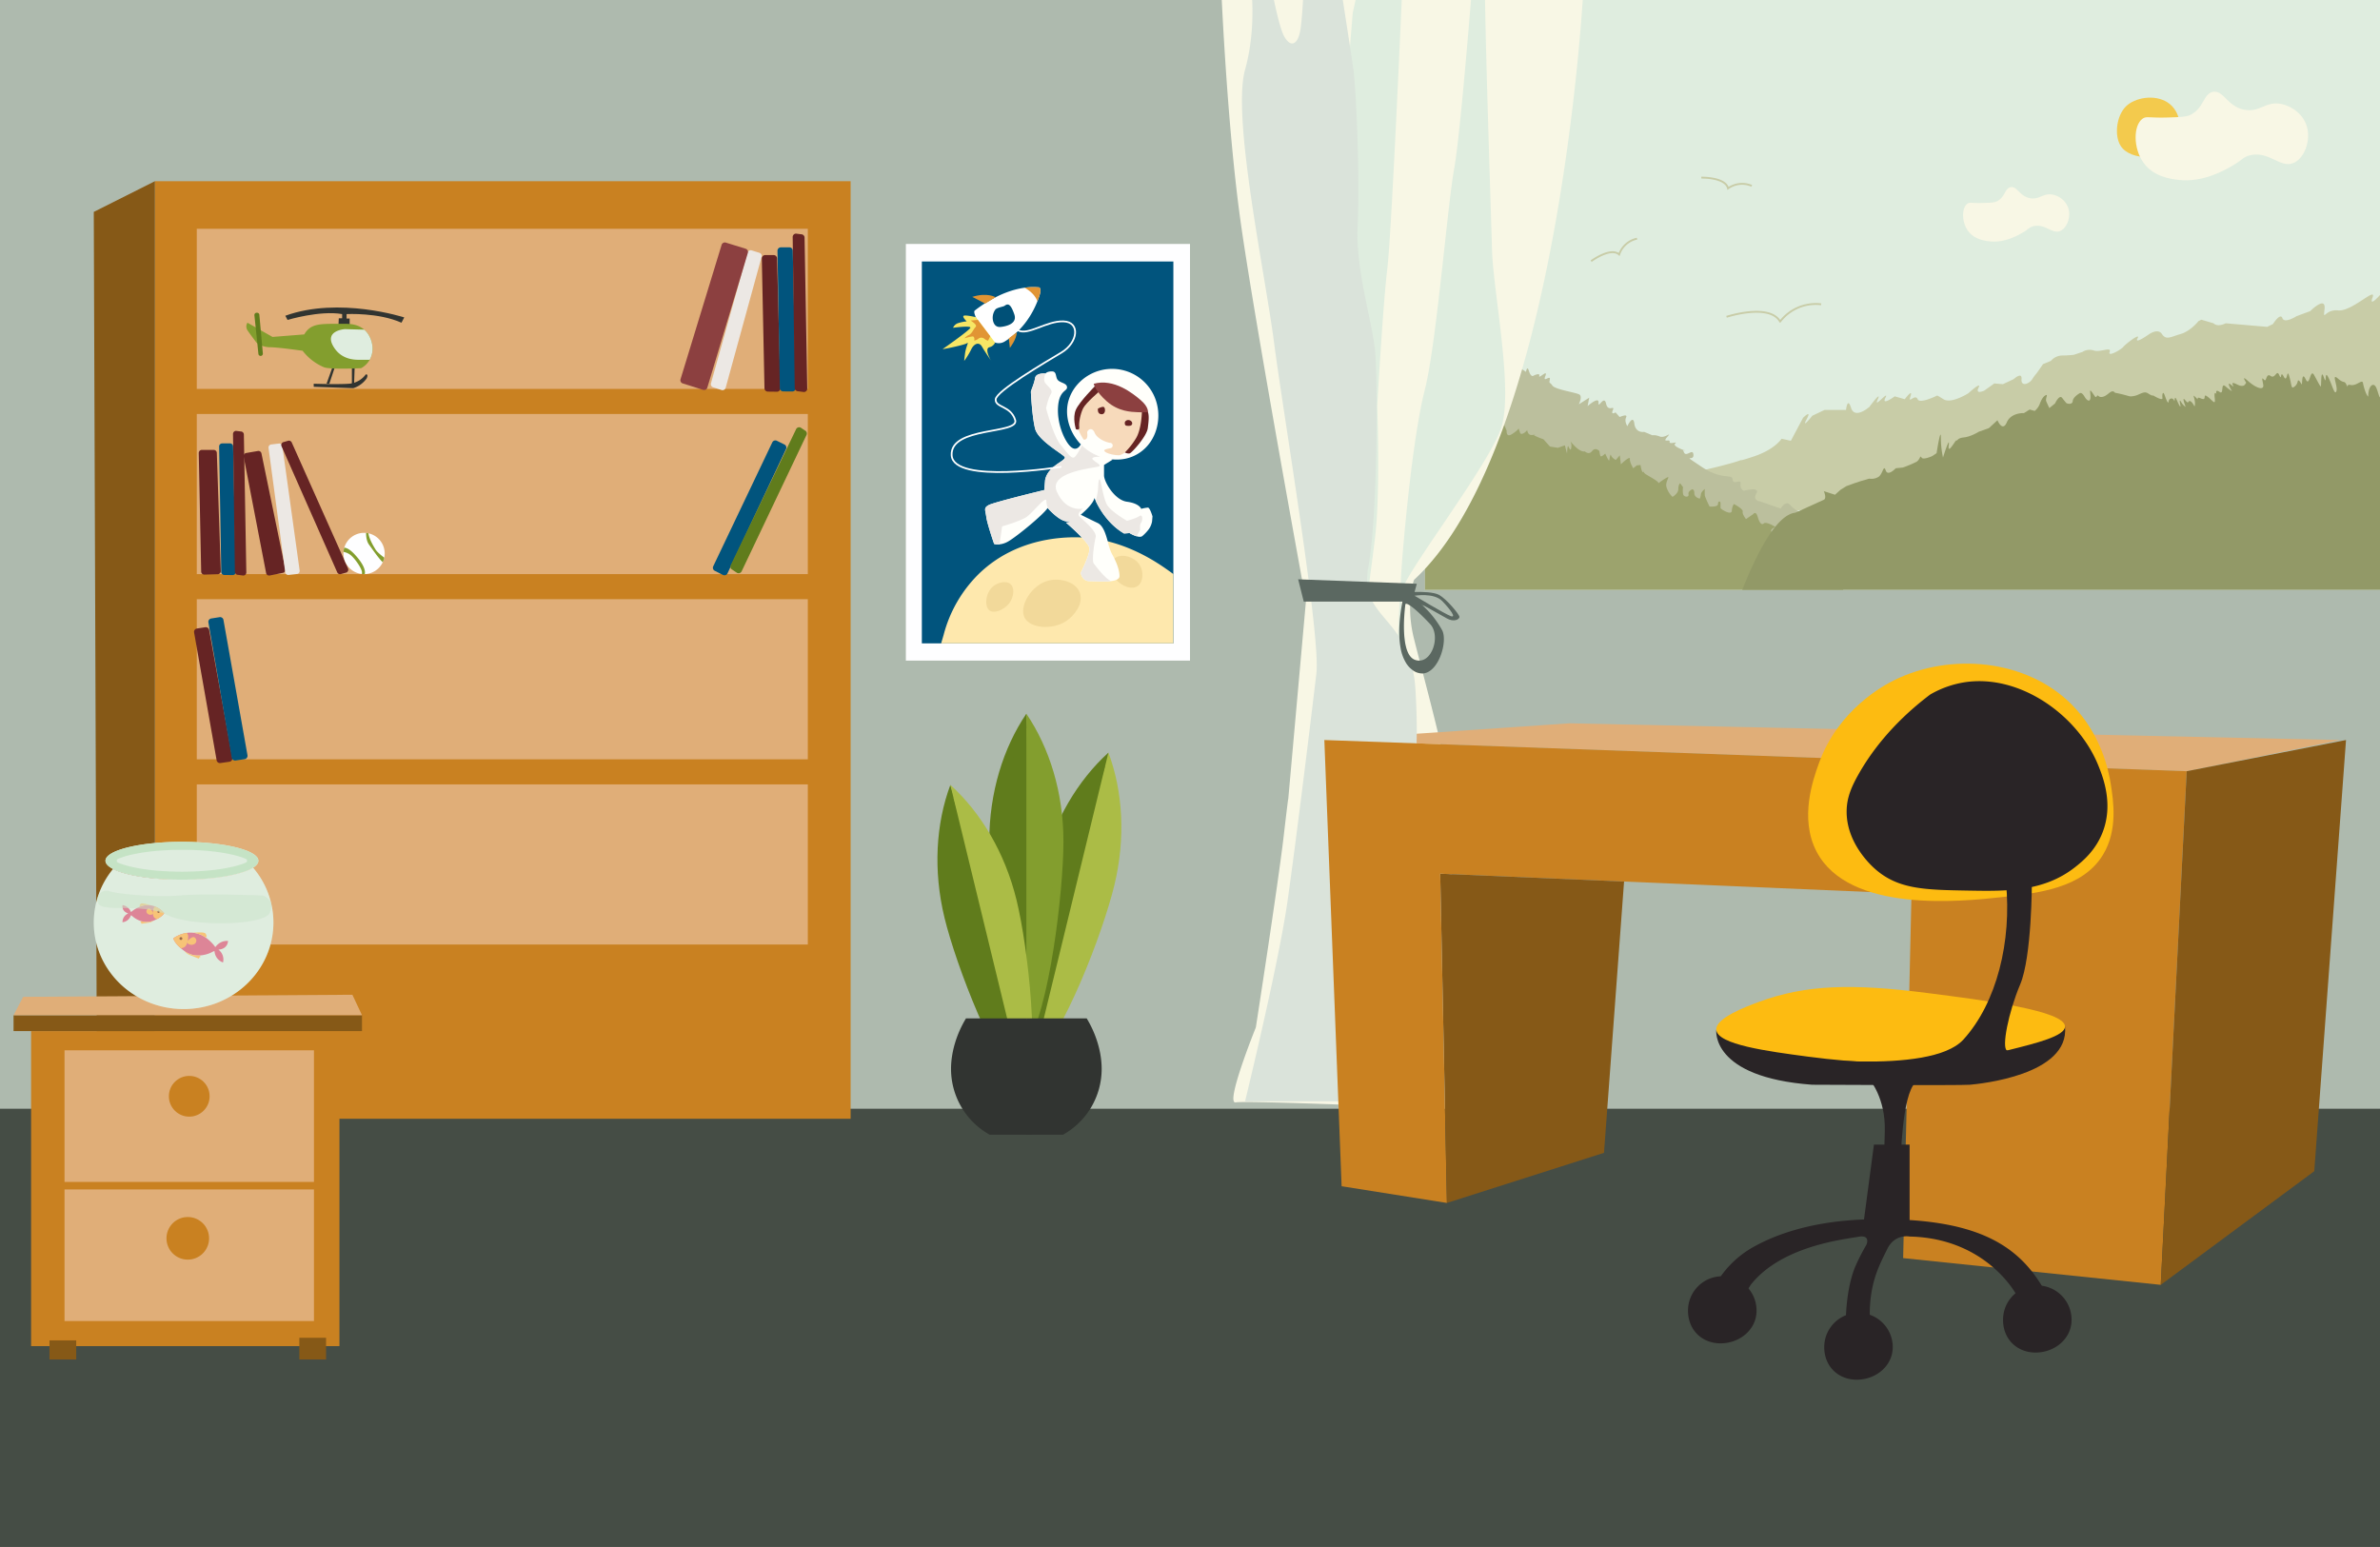 <svg xmlns="http://www.w3.org/2000/svg" xmlns:xlink="http://www.w3.org/1999/xlink" width="1365.72" height="887.671" viewBox="0 0 1365.72 887.671"><rect x="0" y="0" width="1365.72" height="887.671" fill="#808080" stroke="none"/><defs><style>.a,.ag,.r{fill:none;}.b{fill:#aebaae;}.c{fill:#454d45;}.d{fill:#c98121;}.e{fill:#865917;}.f{fill:#e0ae78;}.g{fill:#abbc46;}.h{fill:#607c1c;}.i{fill:#839e2e;}.j{fill:#313431;}.k{fill:#dfeddf;}.ao,.l{fill:#c5e3c5;}.m{clip-path:url(#a);}.n{fill:#c8cca7;}.o{fill:#bbbf9d;}.p{fill:#9ca36d;}.q{fill:#929967;}.r{stroke:#c8cca7;stroke-width:1.068px;}.ag,.r{stroke-miterlimit:10;}.s{fill:#f8f7e5;}.t{fill:#dae3da;}.u{fill:#5b6861;}.aq,.v{fill:#fdbb11;}.w{fill:#292426;}.x{fill:#fefeff;}.y{fill:#01547d;}.z{fill:#fee8ad;}.aa{fill:#f2d99a;}.ab{fill:#fffffb;}.ac{fill:#ece8e4;}.ad{fill:#f7dabb;}.ae{fill:#662424;}.af{fill:#8c4040;}.ag{stroke:#fff;}.ah{fill:#fff;}.ai{fill:#005077;}.aj{fill:#f7e665;}.ak{fill:#e19534;}.al{fill:#dc6c85;}.am{fill:#fcb95d;}.an{fill:#894926;}.ao{opacity:0.5;}.ap{opacity:0.2;}.aq{opacity:0.7;}</style><clipPath id="a"><rect class="a" width="548.073" height="338.498"/></clipPath></defs><rect class="b" width="1365.72" height="636.274"/><rect class="c" width="1365.719" height="251.403" transform="translate(0 636.268)"/><rect class="d" width="399.245" height="538.001" transform="translate(88.872 103.987)"/><path class="e" d="M46.977,108.395,82.038,90.781v538l-33.264-18.9Z" transform="translate(6.834 13.206)"/><rect class="f" width="350.63" height="91.879" transform="translate(112.921 131.288)"/><rect class="f" width="350.63" height="91.879" transform="translate(112.921 237.564)"/><rect class="f" width="350.63" height="91.879" transform="translate(112.921 343.84)"/><rect class="f" width="350.63" height="91.879" transform="translate(112.921 450.116)"/><g transform="translate(537.927 409.55)"><g transform="translate(51.03 22.314)"><path class="g" d="M560.781,377.019,531.9,470.875,517.45,555.229c17.492-15.878,40.038-74.57,46.681-101.9S569.03,399.156,560.781,377.019Z" transform="translate(-513.683 -377.019)"/><path class="h" d="M561.259,377.019l-43.331,178.21c-8.25-22.137-1.329-84.627,5.315-111.955S543.767,392.9,561.259,377.019Z" transform="translate(-514.162 -377.019)"/><path class="g" d="M559,383.4l-26.521,90.293L517.45,554.3c14.124-15.872,34.135-72.547,40.506-98.753S564.263,403.985,559,383.4Z" transform="translate(-513.683 -376.091)"/><path class="h" d="M559.216,383.4,517.663,554.3c-5.26-20.584,2.985-80.121,9.357-106.327S545.092,399.273,559.216,383.4Z" transform="translate(-513.896 -376.091)"/></g><g transform="translate(29.744)"><path class="h" d="M516.865,357.539l5.893,98.024-5.893,85.379c-13.246-19.561-21.286-81.918-21.286-110.041S503.619,377.1,516.865,357.539Z" transform="translate(-495.579 -357.539)"/><path class="i" d="M514.162,357.539v189.9c13.246-19.562,21.285-88.42,21.285-116.542S527.408,377.1,514.162,357.539Z" transform="translate(-492.876 -357.539)"/><path class="h" d="M516.2,364.107l4.438,94L516.2,539.986c-9.975-18.759-16.029-78.557-16.029-105.528S506.223,382.866,516.2,364.107Z" transform="translate(-494.911 -356.584)"/><path class="i" d="M514.162,364.107V539.986c9.974-18.759,16.027-78.557,16.027-105.528S524.136,382.866,514.162,364.107Z" transform="translate(-492.876 -356.584)"/></g><g transform="translate(0 40.837)"><path class="h" d="M477.036,393.19l28.885,93.856L520.367,571.4c-17.494-15.879-40.038-74.57-46.682-101.9S468.786,415.327,477.036,393.19Z" transform="translate(-469.612 -393.19)"/><path class="g" d="M476.093,393.19,519.424,571.4c8.25-22.137,1.329-84.627-5.316-111.955S493.586,409.069,476.093,393.19Z" transform="translate(-468.67 -393.19)"/><path class="h" d="M478.132,399.572l26.522,90.293,15.032,80.607c-14.125-15.872-34.135-72.547-40.507-98.753S472.874,420.156,478.132,399.572Z" transform="translate(-468.933 -392.262)"/><path class="g" d="M477.644,399.572l41.554,170.9c5.26-20.584-2.986-80.121-9.357-106.327S491.769,415.444,477.644,399.572Z" transform="translate(-468.444 -392.262)"/></g><g transform="translate(7.81 174.827)"><path class="j" d="M498.607,576.916h24.011l15.072-27.74-18.04-39.012H485.017c-5.393,8.914-8.586,19.3-8.586,29A43.2,43.2,0,0,0,498.607,576.916Z" transform="translate(-476.431 -510.164)"/><path class="j" d="M535.2,576.916a43.2,43.2,0,0,0,22.176-37.755c0-9.7-3.194-20.084-8.586-29H514.162v66.752Z" transform="translate(-470.942 -510.164)"/></g></g><rect class="d" width="176.935" height="180.771" transform="translate(17.848 591.675)"/><rect class="e" width="15.344" height="10.956" transform="translate(28.397 769.162)"/><rect class="e" width="15.344" height="12.467" transform="translate(171.767 767.651)"/><rect class="e" width="199.951" height="9.11" transform="translate(7.779 582.564)"/><path class="f" d="M12.3,499.524,6.791,510.073H206.742l-5.514-11.748Z" transform="translate(0.988 72.491)"/><rect class="f" width="143.13" height="75.521" transform="translate(37.028 602.703)"/><rect class="f" width="143.13" height="75.521" transform="translate(37.028 682.54)"/><circle class="d" cx="11.688" cy="11.688" r="11.688" transform="translate(96.905 617.388)"/><circle class="d" cx="12.227" cy="12.227" r="12.227" transform="translate(95.527 698.363)"/><path class="k" d="M96.711,421.72c-24.227,0-43.871,4.857-43.871,10.859,0,1.7,1.558,3.287,4.353,4.719a28.013,28.013,0,0,0,3.471,1.466c.241.08.493.172.745.252a61.848,61.848,0,0,0,7.4,1.936c.435.092.882.183,1.34.263s.9.172,1.375.252c3.219.561,6.77,1.019,10.55,1.352.515.046,1.054.092,1.592.126.676.057,1.352.1,2.039.149,1.249.08,2.531.149,3.826.195l1.936.069c1.718.057,3.471.08,5.246.08,1.512,0,3.013-.023,4.49-.057l2.188-.069c.607-.023,1.2-.046,1.8-.08.836-.034,1.672-.08,2.486-.137l1.97-.137c.653-.046,1.294-.1,1.936-.16,2.245-.195,4.4-.447,6.449-.722.481-.069.962-.137,1.432-.206.607-.092,1.2-.183,1.775-.286.424-.069.836-.137,1.249-.218l.928-.172q.619-.12,1.2-.241c.55-.1,1.077-.218,1.592-.344.263-.057.515-.115.767-.172.458-.1.9-.218,1.34-.332l.653-.172c.733-.195,1.432-.389,2.1-.607.332-.1.664-.206.985-.321.779-.252,1.5-.527,2.176-.8.183-.069.367-.149.538-.229.252-.1.493-.206.722-.321.252-.115.5-.241.733-.355.481-.241.916-.493,1.317-.745,1.97-1.226,3.047-2.566,3.047-3.975C140.583,426.577,120.938,421.72,96.711,421.72Z" transform="translate(7.687 61.347)"/><path class="l" d="M96.711,421.72c-24.227,0-43.871,4.857-43.871,10.859,0,1.7,1.558,3.287,4.353,4.719a28.013,28.013,0,0,0,3.471,1.466c.241.08.493.172.745.252a61.848,61.848,0,0,0,7.4,1.936c.435.092.882.183,1.34.263s.9.172,1.375.252c3.219.561,6.77,1.019,10.55,1.352.515.046,1.054.092,1.592.126.676.057,1.352.1,2.039.149,1.249.08,2.531.149,3.826.195l1.936.069c1.718.057,3.471.08,5.246.08,1.512,0,3.013-.023,4.49-.057l2.188-.069c.607-.023,1.2-.046,1.8-.08.836-.034,1.672-.08,2.486-.137l1.97-.137c.653-.046,1.294-.1,1.936-.16,2.245-.195,4.4-.447,6.449-.722.481-.069.962-.137,1.432-.206.607-.092,1.2-.183,1.775-.286.424-.069.836-.137,1.249-.218l.928-.172q.619-.12,1.2-.241c.55-.1,1.077-.218,1.592-.344.263-.057.515-.115.767-.172.458-.1.9-.218,1.34-.332l.653-.172c.733-.195,1.432-.389,2.1-.607.332-.1.664-.206.985-.321.779-.252,1.5-.527,2.176-.8.183-.069.367-.149.538-.229.252-.1.493-.206.722-.321.252-.115.5-.241.733-.355.481-.241.916-.493,1.317-.745,1.97-1.226,3.047-2.566,3.047-3.975C140.583,426.577,120.938,421.72,96.711,421.72Zm36.712,11.9c-5.315,2.383-17.789,5.235-36.712,5.235s-31.4-2.852-36.724-5.235a1.146,1.146,0,0,1,0-2.085c5.326-2.383,17.8-5.235,36.724-5.235s31.4,2.852,36.712,5.235A1.14,1.14,0,0,1,133.424,433.621Z" transform="translate(7.687 61.347)"/><g transform="translate(53.811 497.899)"><path class="k" d="M138.391,434.668c-6.411,4.03-22.268,6.882-40.827,6.882-17.394,0-32.421-2.5-39.519-6.135a48.308,48.308,0,0,0-11.069,30.731c0,27.428,23.078,49.664,51.546,49.664s51.546-22.236,51.546-49.664A48.363,48.363,0,0,0,138.391,434.668Z" transform="translate(-46.977 -434.668)"/></g><rect class="k" width="548.073" height="338.498" transform="translate(817.647)"/><g transform="translate(817.647)"><g class="m"><g transform="translate(-133.337 140.389)"><path class="n" d="M854.237,251.951c1.232,0,19.321-4.521,21.787-5.755s-4.934,2.055,7.4-2.055,16.032-10.2,16.032-10.2L904.8,235.1l6.989-13.155s5.344-5.344,2.055.822c-2.376,4.455.4,1.4,2.121-.64.661-.782,1.167-1.416,1.167-1.416l6.988-3.289H936.45s.822-7.81,2.877-1.233,9.866,0,9.866,0,3.7-2.466,1.234-.411,1.232-2.466,1.232-2.466,5.344-6.988,2.877-1.645,6.989-6.166,4.522-1.233,5.344-.822,5.344-.822l5.755,1.644s4.934-6.576,3.289-1.644,2.617-1.84,4.111,1.644c1.233,2.877,11.1-2.055,11.1-2.055s-.823-.822,3.7,2.055,14.387-3.479,14.387-3.479,7.811-7.208,5.755-3.1,3.289,1.644,3.289,1.644l5.755-4.111,4.934.411,6.166-2.877s4.932-4.521,4.521,0,4.409,2.789,6.166,0,1.655-2.055,3.911-5.344l2.255-3.289,4.522-1.851a8.733,8.733,0,0,1,6.166-3.081,63.453,63.453,0,0,0,6.989-.411l4.932-1.645a7.749,7.749,0,0,1,6.576-.821c3.7,1.233,10.278-2.467,9.045.821s6.989-1.644,7.81-2.877,10.277-8.632,8.222-4.932,6.166-2.056,6.166-2.056,5.344-4.11,7.81-.41,4.934,1.644,10.688,0,10.276-7.4,10.276-7.4l1.645-.822,6.989,2.056c2.466,2.466,6.987,0,6.987,0l23.843,2.055,3.287-1.645s4.242-6.736,5.41-3.368,8.156-1.153,8.156-1.153l7.811-2.877s9.043-9.043,8.221-1.234,0,0,7.81.822,22.2-13.976,19.732-7.4,5.344-2.62,5.344-2.62l9.866-1.079s10.687-6.474,7.4,1.079,6.576,0,6.576,0,9.455-4.676,9.043,0,9.044-3.956,9.044-3.956l6.166-4.522s6.989-6.577,8.222-2.877,11.1-2.877,11.1-2.877l6.988.822s35.763-18.087,43.985-13.566,26.308.411,34.529,0,9.948,6.126,19.321,3.273c43.162-13.139,45.629,60.854,45.629,60.854s-554.636,93.416-595.332,91.875S854.237,251.951,854.237,251.951Z" transform="translate(-561.454 -122.561)"/><path class="o" d="M610.558,142.12c1.089,1.5,8.221,2.055,9.043,0s.822-.514.822-.514,2.672,2.877,4.419,4.419,5.241-2.466,5.241-2.466l4.008-.206,1.028,2.056,3.392.719,3.289-1.439,1.336,1.541,4.419-.513s2.672-2.158,2.981.513,4.008,2.467,4.008,2.467l4.419-.1s4.418-1.439,3.186,1.027,2.877-1.336,2.466,1.131,5.035.822,5.035.822l-1.232,1.85,5.96-.514s-3.6-1.336,3.289,1.644a25.7,25.7,0,0,0,12.64,2.159l-1.542,3.391,1.85-1.85,4.316.206s2.569,4.727,5.036,3.082,3.084-1.952,3.084-1.952l2.672,1.747,1.85,3.186,4.007-2.055s3.6-1.234,2.776,2.671,2.055,3.906,2.055,3.906l2.055-1.337-.308,2.056s4.316-2.935,3.392-1.416a4.762,4.762,0,0,0-.822,2.648l1.953.206s4.008-4.419,3.392-1.337,3.6,1.337,3.6,1.337l1.849.924s3.392,1.336,4.419,1.953,8.632,2.055,8.632,2.055,5.55,2.363,5.345,1.747,3.7-1.542,3.7-1.542a3.336,3.336,0,0,0,1.691,5.01c3.756,1.67,7.661-5.215,7.455-.9s4.008,3.289,4.008,3.289l4.316,2.672,2.98,1.336,5.447.205,1.336,1.645,2.056,2.774,2.981-1.439,2.877,1.951s.616-4.006,1.644-.615,2.261,2.981,2.261,2.981,4.316-2.261,3.7-.1,5.241-4.214,3.494.1,3.084-.924,2.569,1.953-.1,1.131,1.439,3.494,13.874,4.008,15.621,5.242-.411,5.549-.411,5.549l5.961-3.8-.926,4.83s6.577-5.858,6.269-1.953,3.186-4.727,4.316.514,5.241.513,3.9,3.7,1.542,1.337,1.542,1.337l2.363,2.671s4.83-2.158,3.7.206.719,5.035.719,5.035,3.289-7.092,4.008-1.439,5.653,4.727,5.653,4.727l4.727,1.952s1.439-.41,4.316.719,7.193-3.287,4.11.309,1.85.821,1.439,2.671,5.139-.513,3.187,1.027,5.755,4.111,5.755,4.111-1.953-1.542-.617,1.131,5.138-2.877,5.345,1.336-7.5-1.439,4.521,6.68,17.676,3.8,17.985,7.4,4.932-.821,4.521,2.364,1.85,4.111,1.85,4.111,9.558-2.672,7.194,1.541,2.466,4.625,2.466,4.625l11.511,4.008s2.979-5.139,5.549-1.953a14.559,14.559,0,0,0,6.68,4.316s-.719-4.932,7.4,3.082,15.519,5.961,14.593,8.735.308,3.289.308,3.289S675.328,259.48,626,225.567s-19.86-70.72-19.86-70.72v-13.8S609.736,140.989,610.558,142.12Z" transform="translate(-597.406 -119.871)"/><path class="p" d="M605.569,184.61c.208-1.027,6.213-3.135,7.465-4.779s2.922-6.166,3.13-3.084,2.087,5.345,1.879,6.577,1.462-.205,2.087-2.466-.417-3.7,1.253-3.7,3.966.206,3.966,2.672a23.017,23.017,0,0,0,.625,4.932,7.309,7.309,0,0,0,3.966-3.7,6.456,6.456,0,0,1,3.131-3.494s1.462,1.234,1.67,4.522-.835,9.455.627,7.4.835-5.983,2.3-9.26,1.67,2.066,1.67,2.066,3.548,5.755,4.174,1.439,1.879-4.727,2.087-5.55,3.549,1.21,4.174,4.613,2.087,1.348,2.922-1.324,2.505-6.782,2.3-3.7.834,3.9.834,5.96a25.652,25.652,0,0,1-.817,5.139s3.739-3.929,4.365-6.076a4.709,4.709,0,0,1,1.67-2.763l1.669.206s0,4.929.21,5.754,1.252,3.906,1.252,3.906a3.13,3.13,0,0,0,2.087-3.082c0-2.467-2.3-5.139-1.044-6.577a3.9,3.9,0,0,1,3.131-1.234s-1.879.206-.627,2.877,4.8,6.372,4.8,6.372,1.186-4.751,1.01-5.459,2.12.115,2.33,2.376a8.051,8.051,0,0,0,1.252,3.7l3.966-1.645L684,190.518a29.337,29.337,0,0,0,1.043-5.549c0-1.85,2.922-.822,2.714,2.877s3.339,5.549,4.174,3.9a25.921,25.921,0,0,0,1.461-5.344s4.175.205,3.549,3.082,1.46-2.261,3.966,1.645,5.636.205,5.636.205l2.922-.616,2.5,5.755s1.879-1.645,3.131.205-.208,3.084,2.3,2.467,3.13.41,3.547-3.495.418-7.6.627-4.727.835,7.309,2.087,8.383,4.8,2.306,4.8,1.072,3.547,1.439,3.756,2.261,3.549.822,3.549.822,4.174,2.26,3.966,2.877,5.009,3.289,5.009,3.289l3.131-.617s.835,0,1.462-2.466c0,0,1.669-7.4,1.252-4.727s.627,9.866,1.879,10.688,3.966.821,5.009-.822-1.044-6.989,1.043-3.494,4.592,7.4,4.592,5.549-1.67-5.137-.21-3.082a7.82,7.82,0,0,0,4.175,2.671l1.879,1.029a4.568,4.568,0,0,1,2.3,1.644c.835,1.234,1.99-2.466,3.185.616s2.032,4.934,2.032,4.934-.417,4.165,2.922,2.082,3.966-3.316,3.966-3.316l.835,2.466c.627,1.85,3.714-.821,3.944-1.439s.022,1.289,1.274,2.289,3.5,0,3.5,0-2.244-.027.47,1.206a33.146,33.146,0,0,0,4.174,1.644l3.757,4.188,4.592.746,3.966-1.439,1.252,4.727s.208-5.4.835-4.034,1.383,3.081,1.67,0-2.3-4.6,1.669-.488,6.053,3.289,6.053,3.289,2.3,2.261,4.175-.206,4.174,0,4.174,0a11.831,11.831,0,0,0,.625,2.879c.418.821,2.714-1.439,2.714-1.439s2.087,4.726,2.3,3.9.625-4.316,1.044-2.877,2.712,2.671,2.712,2.671l2.3-2.671.625,5.139s5.333-5.167,5.172-3.1,1.924,5.357,1.924,5.357l2.088-1.644,2.087-.206s.761,5.111,1.669,3.906-1.461-.206,2.087,1.85,7.1,4.11,6.471,4.726,1.67-1.439,4.592-3.082-.627,1.644,0,4.932a12.664,12.664,0,0,0,3.547,5.961s3.34-1.85,3.34-4.522,1.044-3.289,1.044-3.289l1.669,2.261a12.392,12.392,0,0,0,0,3.9c.357,1.932,3.549,2.056,3.131.206s2.088-2.877,2.088-2.877,1.252-.206,1.252,2.261,3.13,3.082,3.13,3.082a8.249,8.249,0,0,0,.627-2.466c.208-1.645,2.275-3.084,2.275-3.084a20.9,20.9,0,0,0,0,3.906,51.358,51.358,0,0,0,2.734,6.166s4.8.411,4.8-1.439,1.462-1.85,1.462-.411v2.671c0,.617,6.261,4.522,6.47,1.645s1.253-3.9,1.253-3.9,5.426,2.877,5.009,4.316,1.879,4.316,1.879,4.316l4.174-2.877s1.46-2.056,2.5,1.439,2.154,5.106,3.582,3.889,6.646,2.071,6.646,2.071-4.8,2.056-1.044,3.289,5.635-2.466,7.513,1.645,7.936,9.866,11.9,13.36,7.982,9.043,7.877,6.166-.835-3.545.521-1.85,4.54,4.111,5.375,5.961-3.131,3.8,1.357,4.778,4.7-.308,5.269,1.234-.574,24.819-15.183,25.64S839.1,553.857,839.1,553.857l-233.529-.486Z" transform="translate(-596.219 -114.831)"/><path class="q" d="M911.165,269.821s14.506-6.577,16.3-7.4,0-4.932,0-4.932l6.4,2.055,3.2-2.877,3.289-2.055,4.521-1.645,3.7-1.233,4.934-1.439a7.659,7.659,0,0,0,5.344-1.027c2.466-1.645,2.877-7.4,4.111-3.7s5.755-1.234,5.755-1.234l4.11-.411a67.46,67.46,0,0,0,7.811-3.289c2.055-1.233,2.055-4.11,2.877-2.466s6.166-.821,6.166-.821l2.466-1.645s2.466-15.621,2.466-9.044a52.463,52.463,0,0,0,1.234,11.51s4.111-13.153,3.289-6.987,4.11-3.7,4.521-2.877-.068-1.234,4.077-1.645,8.667-3.289,8.667-3.289l5.755-2.055,4.934-4.522s2.877,6.989,5.344,1.234,9.866-5.344,9.866-5.344l3.289-2.056,2.877.822a9.87,9.87,0,0,0,3.083-4.5c1.31-3.314,2.544-4.316,3.546-4.624s-.617,2.158,0,3.622,1.772,3.855,1.772,3.855l3.237-2.621s2.466-5.318,4.084-3.237,2.236,2.774,2.468,3.006,3.391,1.233,3.622-1.156,3.777-4.394,4.085-4.548,1.31-.386,2.7,2,3.237,3.392,3.392.54-.924-5.55.926-3.006,2,3.392,2.774,2.158.693,1.234,3.7.308,4.624-4.548,6.627-2.313-4.855-1.079,2.313.54,5.55,1.928,8.709,1.388,5.473-3.16,8.016-1.465,2.929,1.157,2.929,1.157,5.55,3.467,5.318,1.464.231-4.239,1.156-1.85,2.081,5.858,2.389,3.853,2.39-2.312,3.084-.616-.077-3.931,1.618-.153,1.85,3.7,2.082,3.622-1.234-5.087.308-2.7a8.971,8.971,0,0,0,2.7,3.006s-2.621-6.782-.231-3.853,1.3-.449,3.118.662,2.354,4.656,2.432,1.265-2.081-6.089.54-3.468-.818-1.127,2.944.515.566-3.373,3.706-1.058,4.68,5.4,4.141.774,1.051-2.259,1.051-2.259-1.051-3.136,1.724-1.21.386-5.858,3.469-3.16,4.008,2.7,4.085,3.237-4.47-7.09-.848-4.085-2.466-3.237,3.315-.308,4.547-2.718,5.858-.4-4.779-6.31.154-1.84,9.711,6.011,9.018,2.312-.926-4.239.54-2.7,1-4.161,3.7-2.235,3.467-4.119,5.009-.4.386-3.3,2.544.787,1.7-5.087,3.083-.462,1.156,7.475,2.544,6.551a4.938,4.938,0,0,0,2.389-3.392c.385-1.619,1.7.926,2.235,1.7s-.155-8.016,2.313-2.929,2.466-6.783,4.933-2.236,2.929,5.473,3.622,6.4-.154-11.022,1.85-5.318.155-4.47,2.467-.154,3.777,11.022,4.778,8.169-3.159-10.7.849-7.239,3.545.457,5.24,4.234-1.542-1.31,2-.54,6.706-3.622,7.167-1.079,1.85,6.937,3.006,7.785-.23,4.932,0-.771,3.084-7.63,4.548-4.47,1.928,7.938,3.007,4.316,4.316-.078,5.317-.694,2.7-7.322,5.4-4.471.23-2.466,4.393.155,7.477,3.7,7.63-.155.54-3.082,1.234-5.087,1.156-.154,2.39,2.236.694,4.008,1.542,5.009,1.7-3.545,1.7-5.009a8.105,8.105,0,0,1,.848-3.392c.231-.385,2.082-.308,2.621,3.16s1.079,4.316,1.7,5.164,4.086-1.156,3.468-3.392-2.466-5.317-.616-3.622,2.929,4.7,3.622,1.927-1.7-5.78,1.234-3.93,2.544,4.161,2.929,1.849-.308-3.545.54-2-.54-.54,1.156,1.619,2.929,1.387,2.621,3.7a27.081,27.081,0,0,0,.231-5.01c-.231-2.543-1.465-4.471,1.85-6.629,0,0-.694,1.234.848,3.855s2.158,1.7,3.314,3.237,1.928,1.387,1.7,2.312.308-5.241,1.079-4.238-.386,3.314.771,1,.925-3.314,1.849-2.774,3.083-1.31,2.775-3.931,1.079-.616,2,1.157.463,6.088,2.081,4.7.616-4.161,1.773-.924,1.541,4.25,1.232,4.707,1.157,1.381,1.157-2.78,0-5.858,1.079-6.937-.078,1.7,2,3.623,3.006.77,3.7,2.235,4.008.694,3.314-1.31a4.392,4.392,0,0,1,0-3.314s-.153-3.468.463-3.7.463-.694,1.387,2.466,6.706,2.621,5.7,1.234-1.85-2.544,1.079-1.7,2.158-.462,2.852-.848.924-6.706,1.618-.771,1.234,8.942,3.084,6.629a6.986,6.986,0,0,0,1.541-5.318c0-1.156,2.081.463,2.852-.308s-.463-3.417,1.156-1.554,1.157,3.25,1.7,3.867,3.777,1.85,3.622-.926-.385-3.853,1.311-1.387,3.237,3.623,3.314,1.465.848-.386,1.465-.694,3.93.924,4.7,1.7,3.392-1.31,2.544-4.47-.771-6.937.616-2.929,4.548,5.317,4.085,3.082-2.08-9.48.926-4.316,4.008,2.7,4.624,5.858,2.544-3.392,4.163-6.321,1.387-2.774,3.314.848,3.469,2.7,3.469,4.779-1.156,10.021.385,4.856,1.542-13.18,2.929-9.48,2.081,6.474,2.236,2.852.616-1.773,1.7-2.158,2.466,2.158,2.466-.078,3.854.155,3.854.155-3.083-5.79-1.464-3.82-.616-6.277,1.079-3.811,1.927.926,4.316,1.928,2.852.462,4.085,2.774,5.087,1.31,5.165-5.01c0,0,2.158-.308,2.851,2.467s3.237,3.93,3.315,1.541-.155-3.468.153-3.622.926,1,1.465,1-1-6.017,1.079-1.544-.231,1.158,2.158,2.468,2,4.085,3.159,1.387,2.544-6.32,3.083-4.548.54,5.318,2.081,4.856.693-2.7,1.85-1.541-.078-1.157,1.156-.309,1.858.617,1.858.617l1.743,382.488-625.321.529S870.984,274.344,911.165,269.821Z" transform="translate(-565.196 -116.03)"/></g></g></g><path class="r" d="M864.92,159.634s24.6-8.014,30.746,2.745a25.829,25.829,0,0,1,23.56-9.917" transform="translate(125.819 22.158)"/><path class="r" d="M797.094,132.472s11.121-8.263,16.077-3.85a13.834,13.834,0,0,1,10.27-9.054" transform="translate(115.953 17.393)"/><path class="r" d="M852.282,88.985s13.852-.3,15.339,6.165a13.831,13.831,0,0,1,13.614-1.44" transform="translate(123.981 12.944)"/><path class="s" d="M720.125,347.5a73.189,73.189,0,0,0,2.257,19.129c.871,3.494,1.97,7.732,3.2,12.44.607,2.348,1.26,4.822,1.924,7.377,2.783,10.687,5.922,22.795,8.545,33.757.55,2.348,1.088,4.639,1.592,6.861,2.028,8.958,3.528,16.655,3.929,21.4.47,5.682,1.478,27.72,2.554,53.2,1.81,43.3,3.837,96.552,3.837,96.552l-7.033,38.064-.779-.034c-5.006-.218-33.253-1.42-61.134-2.428-28.121-1.019-55.865-1.833-58.923-1.214-6.392,1.271,11.512-43.035,11.512-43.035s12.783-82.279,15.979-109.77c2.509-21.581,2.657-21.89,2.6-21.019L660.332,345.21l.034-.321s-.836-4.548-2.268-12.383c-7.125-39.164-29.061-160.549-35.452-206.906C616.277,79.415,612.989,19.129,612.05,0H819.185c-1.787,26.976-10.653,138.3-40.023,229.014-12.669,39.164-29.164,74.478-50.55,97.5-.584.63-1.168,1.249-1.753,1.844-1.466,1.523-2.967,2.99-4.479,4.387a22.276,22.276,0,0,0-.653,2.153c-.3,1.168-.664,2.795-.974,4.834-.092.619-.172,1.271-.252,1.97-.046.355-.08.71-.115,1.088-.069.767-.137,1.569-.172,2.417C720.171,345.943,720.136,346.711,720.125,347.5Z" transform="translate(89.034)"/><path class="k" d="M761.948,228.1c-.126,7.136-.825,13.31-2.406,17.858-5.1,14.708-28.534,47.594-43.642,70.32-.55.825-1.077,1.627-1.6,2.417-4.364,6.621-7.881,12.234-9.817,16.037a19.3,19.3,0,0,0-1.523,3.608,28.415,28.415,0,0,0-.607,6.873c.011,1.019.034,2.085.092,3.219.252,5.407,1.008,11.97,1.867,18.66v.034c.664,5.086,1.386,10.241,1.993,15.006.722,5.578,1.294,10.63,1.455,14.433v.137c.046,1.191.046,2.257,0,3.173-.286,5.372-1.065,13.791-1.844,21.523-.172,1.707-.355,3.379-.5,4.96-.8,7.583-1.489,13.505-1.489,13.505l-1.226-13.6-.424-4.616-2.829-31.363s.355-9.324.893-21.546c.309-7.274.687-15.567,1.088-23.528.195-3.631.378-7.205.573-10.573.321-5.67.653-10.767.962-14.673,1.592-19.748,6.357-70.549,12.864-96.219.023-.115.057-.218.08-.321.355-1.375.7-2.91,1.054-4.582,6.174-29.427,12.108-102.05,15.739-122.015,2.852-15.716,7.48-70.114,9.656-96.827h8.064c.5,35.865,3.494,124.467,4.009,143.5C754.927,162.13,762.406,201.683,761.948,228.1Z" transform="translate(101.747)"/><path class="k" d="M680.351,0h26.483c-1.329,30.183-6.094,136.219-8.282,154.318-2.566,21.157-5.762,78.694-5.762,78.694s1.924,48.751-1.271,75.521c-1.249,10.435-2.394,18.545-3.253,25.429-.493,3.94-.893,7.491-1.168,10.836l-.034.412a95.642,95.642,0,0,0-.023,16.3c1.283,14.708,2.554,53.711,2.554,53.711l-.47,7.606-.172,2.783-.63,10.069-17.9-3.814.172-6.919.023-.859,1.993-78.877.3-11.821.069-2.566,4.479-104.845-5.12-71.661.641-77.308,3.173-38.4,2.577-31.283Z" transform="translate(97.525)"/><path class="f" d="M663.442,371.939l494.843,17.9,88.228-17.9-442.417-9.59Z" transform="translate(96.51 52.711)"/><path class="t" d="M722.469,421.223c-.011,1.833-.046,3.574-.092,5.235-.561,19.691-3.15,27.125-3.15,27.125l-38.98,178.269-.023.1H623.958s19.187-78.637,24.3-114.444,14.066-109.324,16.621-131.065c.745-6.323-.561-21.661-2.921-41.237-.493-4.055-1.019-8.293-1.592-12.669-6.14-47.1-16.46-110.251-19.782-135.979-5.109-39.633-24.3-129.14-16.621-156.631C628.07,25.223,628.506,10.5,628.036,0H640.51c1.753,8.282,3.94,17.3,5.83,20.756,3.837,7.033,8.3,5.109,9.588-5.12.55-4.387.985-10.309,1.283-15.636H680.04c1.844,11.844,4.651,29.965,5.911,38.614v.034c1.947,13.436,3.86,65.212,2.577,90.79s8.637,55.521,10.08,72.508,1.489,93.722-3.975,123.768A36.206,36.206,0,0,0,694,333.8a25.247,25.247,0,0,0,2.9,11c.069.137.137.275.218.412,4.147,7.7,11.581,13.448,17.239,23.528q.842,1.529,1.649,3.2a55.872,55.872,0,0,1,3.276,8.786,72.954,72.954,0,0,1,2.463,15.326l.034.515v.137C722.354,406.229,722.526,414.362,722.469,421.223Z" transform="translate(90.506)"/><path class="u" d="M650.326,290.209l68.089,2.557L715.6,303H653.522Z" transform="translate(94.602 42.216)"/><path class="u" d="M725.6,318.206a55.874,55.874,0,0,0-11.432-14.421,26.463,26.463,0,0,0-5.43-3.883c-.241-.126-.47-.229-.7-.332a6.3,6.3,0,0,0-.584-.241,5.9,5.9,0,0,0-4.078-.3s-.252,1.008-.584,2.715c-.172.893-.378,1.982-.573,3.219-.985,5.979-1.993,15.452-.458,23.505a23.932,23.932,0,0,0,3.276,8.786,13.97,13.97,0,0,0,1.042,1.409,12.786,12.786,0,0,0,2.153,2.085,9.219,9.219,0,0,0,6.335,2.234C723.616,342.353,728.874,324.655,725.6,318.206Zm-12.955,17.4a6.707,6.707,0,0,1-2.715-.458c-3.494-1.306-5.143-6.048-5.842-11.489v-.034c-1.168-9.21.412-20.435.412-20.435.367-.424,1.329-.069,2.692.848,2.795,1.856,7.228,6.037,11.535,10.653C724.475,320.875,720.386,335.331,712.642,335.606Z" transform="translate(101.97 43.464)"/><path class="u" d="M723.082,298.238c-3.013-1.672-10.08-1.787-14.078-1.7-.779.011-1.443.034-1.936.057-.584.023-.928.046-.928.046l.676,1.924.47,1.329.447,1.26.321.916,5.361,2.039,1.512.573s8.316,4.582,12.474,6.976,7.354.641,7.354-.79S727.4,300.644,723.082,298.238Zm6.644,12.153c-3.448-1.283-20.71-11.672-20.71-11.672s11.031-1.913,15.83,3.035S733.185,311.663,729.725,310.392Z" transform="translate(102.722 43.135)"/><path class="d" d="M673.352,626.773l-9.91-256.052,494.843,17.9L1143.4,683.354,995.575,668.01l4.8-209.061L729.932,447.441l3.836,188.922Z" transform="translate(96.51 53.928)"/><path class="e" d="M1097.332,388.622l91.424-17.9-18.221,247.421-88.086,65.212Z" transform="translate(157.463 53.928)"/><path class="e" d="M721.488,437.7l105.5,4.49L815.47,597.85l-90.146,28.77Z" transform="translate(104.954 63.671)"/><g transform="translate(968.64 380.819)"><path class="v" d="M955.39,341.853c32.024-15.75,75.541-12.119,101.654,14.065,16.593,16.638,21.1,37.308,22.377,45.393,1.548,9.773,4.227,26.7-4.475,40.917-11.772,19.231-37.323,21.98-58.819,24.294-21.947,2.362-86.9,9.353-105.49-26.213-9.975-19.086-1.94-41.518,1.28-50.507C923.125,358.506,949.723,344.64,955.39,341.853Z" transform="translate(-836.874 -332.457)"/><path class="w" d="M973.044,348.889c-22.766,17.2-34.748,34.577-40.917,45.393-4.636,8.125-6.875,14.1-7.033,21.1-.422,18.688,14.279,31.851,16.623,33.885,13.2,11.455,28.374,11.718,53.064,12.147,22.085.384,43.328.753,61.376-13.426,4.077-3.2,11.872-9.484,15.983-20.458,6.069-16.2-.058-31.487-2.557-37.72-11.639-29.039-45.089-52.783-76.72-47.951A57.22,57.22,0,0,0,973.044,348.889Z" transform="translate(-834.068 -331.181)"/><path class="w" d="M914.778,547.646s85.35.48,90.625,0,57.221-5.434,54.5-33.405L859.8,516.16S856.279,543.331,914.778,547.646Z" transform="translate(-843.572 -306.013)"/><path class="v" d="M859.792,519.038c.707,8.474,29.689,12.324,52.425,15.344,58.2,7.73,94.392,1.486,115.72-3.836,15.678-3.913,32-7.987,31.967-13.426-.065-9.1-45.921-14.984-78.639-19.18-43.757-5.612-70.413-4.827-97.178,5.115C876.862,505.738,859.228,512.288,859.792,519.038Z" transform="translate(-843.568 -308.891)"/><path class="w" d="M893.557,541.545s83.828,11.828,103.092-9.3,27.811-56.58,24.455-90.145h14.865s0,42.674-6.714,58.5-10.791,36.452-7.553,37.885,23.377-3.841,23.377-3.841L1024.94,548.07s-83.432,5.755-84.871,5.755S899.312,553.239,893.557,541.545Z" transform="translate(-838.655 -316.507)"/><path class="w" d="M936.674,541.122s9.11,10.55,8.63,29.25l-.479,18.7h9.59s.48-39.319,8.631-46.512C963.046,542.561,948.181,536.327,936.674,541.122Z" transform="translate(-832.383 -302.366)"/><path class="w" d="M939.538,573.4H960v45.712H933.464Z" transform="translate(-832.85 -297.406)"/><path class="w" d="M861.534,644.37a56.919,56.919,0,0,1,18.665-17.3c12.649-7.236,34.606-15.718,68.523-16.262,59.777-.959,84.712,14.385,99.736,41.876l-16.623,1.6s-16.941-32.606-61.375-33.566c0,0-8.471-1.757-12.787,7.113s-10.309,19.18-10.069,38.839H933.938s.24-15.824,5.035-27.952a115.5,115.5,0,0,1,6.713-13.285s2.746-5.992-4.795-4.555c-7.668,1.46-43.874,5.034-61.616,27.571l-4.076,6.473L861.534,644.37Z" transform="translate(-843.313 -291.972)"/><path class="w" d="M845.627,659.134a19.66,19.66,0,1,1,39.319,0c0,10.857-9.762,18.7-20.618,18.7S845.627,669.99,845.627,659.134Z" transform="translate(-845.627 -287.795)"/><path class="w" d="M913.86,677.343a19.659,19.659,0,1,1,39.318,0c0,10.858-9.76,18.7-20.618,18.7S913.86,688.2,913.86,677.343Z" transform="translate(-835.701 -285.146)"/><path class="w" d="M1003.441,663.738a19.66,19.66,0,1,1,39.319,0c0,10.858-9.762,18.7-20.618,18.7S1003.441,674.6,1003.441,663.738Z" transform="translate(-822.67 -287.125)"/></g><rect class="x" width="163.042" height="239.091" transform="translate(519.818 139.987)"/><rect class="y" width="144.329" height="219.128" transform="translate(528.989 150.056)"/><path class="z" d="M604.734,290.282V330.03H471.47c.47-1.592.939-3.2,1.409-4.788a75.866,75.866,0,0,1,20.137-35.006c25.074-24.4,58.533-21.2,63.768-20.618,22.039,2.463,38.8,14.169,44.593,18.224C602.58,288.679,603.7,289.5,604.734,290.282Z" transform="translate(68.584 39.155)"/><path class="aa" d="M527.475,290.821c6.169-1.394,15.229.6,17.582,7.033,2.275,6.218-3.042,12.952-7.352,15.983-7.946,5.591-21.037,4.628-24.3-1.6C509.982,305.686,517.342,293.113,527.475,290.821Z" transform="translate(74.561 42.244)"/><path class="aa" d="M497.879,294.16c2.7-2.3,7.669-3.687,10.23-1.278,2.375,2.234,1.464,6.582.32,8.951-2.446,5.063-9.428,8.27-12.467,6.073S493.538,297.856,497.879,294.16Z" transform="translate(71.872 42.422)"/><path class="aa" d="M558.118,290c2.611,5.118,9.838,8.5,13.746,5.754,3.175-2.234,3.482-8.042,1.28-11.827-3.081-5.293-11.369-7.139-14.7-3.836C556.023,282.483,556.652,287.126,558.118,290Z" transform="translate(81 40.505)"/><path class="ab" d="M589.545,269.234l-.24,2.887a11.012,11.012,0,0,1-1.913,4.548,25.344,25.344,0,0,1-3.62,3.837c-.756.653-2.05.55-3.356.16a20.192,20.192,0,0,1-4.055-1.833l-3.116.241c-9.336-5.407-14.456-14.742-16.254-18.614-.516-1.1-.767-1.764-.767-1.764-.722,3.826-7.846,9.588-7.846,9.588s4.719,2.394,9.759,4.788c3.093,1.478,4.559,6.2,5.716,10.5a34.779,34.779,0,0,0,2.176,6.758c2.142,3.837,4.57,8.877,4.57,13.184,0,1.718-2.039,2.52-4.765,2.875-4.147.527-9.9.011-12.5.011-4.307,0-4.96-4.8-4.96-4.8s5.441-10.55,4.96-14.147c-.172-1.329-2.062-3.677-4.364-6.117-3.929-4.135-9.061-8.511-9.061-8.511s5.04-.71.6-.71c-3.688,0-8.969-5.326-10.618-7.1-.344-.355-.527-.573-.527-.573-2.394,3.837-18.453,17.022-23.012,19.416a12.537,12.537,0,0,1-4.559,1.443,7.3,7.3,0,0,1-3.116-.241s-4.066-11.752-4.525-15.59-1.707-5.029,1.409-6.712,31.89-8.625,31.89-8.625l.481-5.75c1.672-8.637,13.024-11.237,11.111-13.356s-15.189-9.427-16.873-16.14-2.394-20.378-2.394-21.1,1.924-4.788,2.394-7.9c.435-2.864,5.1-2.7,5.888-2.657a.771.771,0,0,0,.115.011s.722-1.191,3.677-1.191,1.833,3.356,3.436,5.029,5.109,1.684,5.223,4.078-4.433,1.684-5.143,11.031,3.242,18.568,6.472,22.291c4.078,4.708,6.563-.573,6.563-.573l.8.389,2.657,1.271,14.593,6.976.252.126-4.971,3.081v5.991c0,3.6,5.991,14.147,13.173,15.109s8.167,4.078,8.167,4.078a21.729,21.729,0,0,1,3.837-.722C588.1,264.205,589.545,269.234,589.545,269.234Z" transform="translate(71.791 27.065)"/><path class="ac" d="M565.834,306.245c-4.147.527-9.9.011-12.5.011-4.307,0-4.96-4.8-4.96-4.8s5.441-10.55,4.96-14.147c-.172-1.329-2.062-3.677-4.364-6.117-3.929-4.135-9.061-8.511-9.061-8.511s5.04-.71.6-.71c-3.688,0-8.969-5.326-10.618-7.1a10.092,10.092,0,0,1-1.237-4.41c.16-4.158-7.835,6.873-11.833,9.267s-13.585,5.12-13.585,5.12l-1.443,10.309a7.3,7.3,0,0,1-3.116-.241s-4.066-11.752-4.525-15.59-1.707-5.029,1.409-6.712,31.89-8.625,31.89-8.625l.481-5.75C529.6,239.6,540.955,237,539.042,234.883s-15.189-9.427-16.873-16.14-2.394-20.378-2.394-21.1,1.924-4.788,2.394-7.9c.435-2.864,5.1-2.7,5.888-2.657-.607,1.879-.985,4.032-.206,5.223,1.592,2.463,4.948,4.066,3.356,6.621s-2.726,8.144-2.726,8.144,4.158,15.83,8.316,20.939,6.312,8.156,7.869,7.194c1.237-.756,3.505-5.04,4.387-6.781.057-.1.1-.195.149-.275.149-.286.229-.458.229-.458l2.428,1.73,7.64,5.418h-.023c-.424,0-5.83.034-4.135,1.684,1.753,1.718,4.628,2.841,3.677,3.8s-29.736,2.715-24.3,14.708,15.017,9.588,15.017,9.588-3.517,2.554-2.394,4.158,10.55,8.511,9.588,12.325q-.1.4-.206.893c-.916,4.25-1.947,12.772-.9,14.112C556.842,297.425,562.295,304.8,565.834,306.245Z" transform="translate(71.791 27.212)"/><path class="ab" d="M540.581,193.661a26.519,26.519,0,0,1,46.032,13.746c1.4,8.991-1.751,19.708-10.549,25.573-10.163,6.775-22.922,3.788-30.688-2.237-7.967-6.18-12.551-17.008-10.229-26.852A24.215,24.215,0,0,1,540.581,193.661Z" transform="translate(77.76 26.881)"/><path class="ac" d="M574.932,265.05c-.962,1.123-.481,4-.481,4l-2.1,3.757a20.192,20.192,0,0,1-4.055-1.833l-3.116.241c-9.336-5.407-14.456-14.742-16.254-18.614a44.614,44.614,0,0,0,1.386-7.686c0-2.715.481-5.911,1.122-4.467s1.753,10.069,3.837,14.055,11.569,9.439,11.569,9.439,5.051-1.283,7.125-2.726S575.894,263.939,574.932,265.05Z" transform="translate(79.852 34.925)"/><path class="ad" d="M553.895,195.047s-7.313,3.835-9.71,7.312-4.315,11.987-4.2,14.385,3.237,7.073,3.237,7.073,2.757.959,2.1-3.836c-.213-1.545,2.74-3.716,4.219-.12s6.753,5.635,8.911,5.874a1.558,1.558,0,0,1,.128,3.105c-1.49.277-3.643.778-3.486,1.33.544,1.9,7.672,3,8.991,2.638s8.392-4.2,9.35-7.192,5.034-14.145,5.034-14.145S573.554,196.125,553.895,195.047Z" transform="translate(78.551 28.373)"/><path class="ae" d="M550.042,204.8s-.6,3.157,2.038,3.257,2.277-3.975,1.2-4.215S550.042,204.8,550.042,204.8Z" transform="translate(80.006 29.648)"/><path class="ae" d="M563.787,211.154c-.624.738-.36,2.4.6,2.518s3.237.479,3.357-1.259S565.105,209.6,563.787,211.154Z" transform="translate(81.964 30.607)"/><path class="ae" d="M539.094,218.166s-2.078-6.553,0-11.188,11.188-13.746,11.188-13.746L553,196.109s-8.151,6.873-9.749,10.07-2.558,8.312-2.238,10.709S539.094,218.166,539.094,218.166Z" transform="translate(78.287 28.109)"/><path class="ae" d="M573.285,206.355s-.16,10.23-3.517,15.5a42.461,42.461,0,0,1-6.234,7.912,4.16,4.16,0,0,0,2.717.56c1.278-.321,9.75-9.75,10.389-14.386s.959-8.79-.48-10.229S573.285,206.355,573.285,206.355Z" transform="translate(81.977 29.851)"/><path class="af" d="M547.907,192.345s.8,4.156,7.512,10.07,14.065,6.073,17.582,6.233,6.017,0,6.017,0,.536-2.876-4.1-6.873S559.387,189.13,547.907,192.345Z" transform="translate(79.703 27.878)"/><path class="ag" d="M539.721,244.434s-62.016,10.126-62.974-6.6,39-11.922,36.442-20.24S501.681,210.55,502,205.755s28.13-21.1,37.72-26.852,10.976-17.582,1.172-17.9-20.352,8.312-26.106,5.115" transform="translate(69.349 23.419)"/><path class="ah" d="M525.447,148.79c-.241.722-.607,1.81-1.134,3.161-2.28,5.785-7.594,16.346-19,23.219a6.474,6.474,0,0,1-8.8-2.406c-3.517-5.43-6.873-10.229-6.873-10.229s-2.394-4.467-1.271-5.269c.939-.676,13.505-11.042,28.568-13.081a35.156,35.156,0,0,1,8.511-.183S526.718,144.953,525.447,148.79Z" transform="translate(70.999 20.922)"/><path class="ai" d="M498.742,155.569a7.994,7.994,0,0,0-1.084,6.939c.6,1.771,1.785,3.1,4.069,2.92,0,0,10.229-.639,7.992-7.192s-3.836-6.234-5.594-4.955C503.269,153.9,499.628,154.239,498.742,155.569Z" transform="translate(72.34 22.19)"/><path class="aj" d="M491.235,158.991s-6.006-1.4-6.964-.761,1.758,3.188,1.758,3.188a23.514,23.514,0,0,0-5.275,1.128A4.835,4.835,0,0,0,478.2,165.1s10.389-1.439,9.909,0-15.024,11.668-15.824,12.148,12.627-2.3,13.906-3.309-.64,2.19-1.119,5.867-.48,4.315-.48,4.315a43.98,43.98,0,0,0,4-6.553c1.278-2.877,4.315-4.955,6.233-1.6s6.074,9.27,5.275,8.151-3.836-7.033-1.119-7.832a4.78,4.78,0,0,0,3.338-2.667Z" transform="translate(68.698 22.993)"/><path class="ak" d="M486.68,160.63s4.155,2.432,2.876,3.693-1.97,3.66-3.862,4.619a6.923,6.923,0,0,0-2.53,1.9,28.973,28.973,0,0,1,4.475-1.1c1.6-.16,1.141,2.4,1.141,2.4a5.64,5.64,0,0,0,2.215-.959,2.691,2.691,0,0,1,3.676,0c1.6,1.118,2.078.959,2.078.959l1.2-2.5-7.115-9.4Z" transform="translate(70.285 23.31)"/><path class="ak" d="M521.781,148.79c-.241.722-.607,1.81-1.134,3.161-1.546-4.078-5.2-6.586-7.377-7.766a35.157,35.157,0,0,1,8.511-.183S523.052,144.953,521.781,148.79Z" transform="translate(74.665 20.922)"/><path class="ak" d="M487.07,148.868l7.381,3.836,5.992-3.62S495.7,146.15,487.07,148.868Z" transform="translate(70.854 21.488)"/><path class="ak" d="M505.349,169.936l.639,5.449s3.972-4.991,3.9-8.889Z" transform="translate(73.513 24.22)"/><path class="j" d="M179.85,164.379v-4h-1.758v-2.558s18.381-.959,31.488,4.955l1.6-3.037s-37.4-12.148-68.248-.96l1.278,2.4s18.541-5.593,31.327-3.356v2.4h-1.919l-.159,3.676Z" transform="translate(20.792 22.409)"/><path class="j" d="M177.876,183.642l-.32,10.069h-1.279V182.044Z" transform="translate(25.643 26.482)"/><path class="j" d="M168.535,183.52l-3.357,10.069h-1.6l3.836-10.709Z" transform="translate(23.796 26.604)"/><path class="j" d="M187.05,187.557a13.242,13.242,0,0,1-9.59,5.355c-6.393.479-20.3,0-20.3,0v1.758l22.7.8a14.846,14.846,0,0,0,7.672-5.593S188.808,187.318,187.05,187.557Z" transform="translate(22.862 27.281)"/><path class="y" d="M393.835,220.834l4.367,2.156a1.943,1.943,0,0,1,.906,2.554l-33.591,71.35a1.943,1.943,0,0,1-2.644.922l-4.678-2.369a1.945,1.945,0,0,1-.884-2.556l33.9-71.136A1.943,1.943,0,0,1,393.835,220.834Z" transform="translate(51.951 32.095)"/><path class="h" d="M406.219,214.236l2.458,1.64a1.944,1.944,0,0,1,.906,2.554l-37.22,78.246a1.943,1.943,0,0,1-2.644.921l-2.77-1.853a1.944,1.944,0,0,1-.883-2.556l37.53-78.03A1.943,1.943,0,0,1,406.219,214.236Z" transform="translate(53.225 31.135)"/><path class="ae" d="M101.345,225.381h6.817a1.775,1.775,0,0,1,1.771,1.73l2.278,67.792a1.776,1.776,0,0,1-1.8,1.82l-7.693.221a1.774,1.774,0,0,1-1.754-1.738l-1.4-68.013A1.776,1.776,0,0,1,101.345,225.381Z" transform="translate(14.484 32.786)"/><path class="y" d="M111.547,222.127l4.448-.014a1.775,1.775,0,0,1,1.78,1.721l1.57,72.014a1.776,1.776,0,0,1-1.787,1.83l-4.79-.033a1.775,1.775,0,0,1-1.762-1.73l-1.229-71.968A1.777,1.777,0,0,1,111.547,222.127Z" transform="translate(15.969 32.311)"/><path class="ae" d="M118.5,215.849l2.677.34a1.775,1.775,0,0,1,1.781,1.72l1.409,79.13a1.775,1.775,0,0,1-1.787,1.829l-3.019-.388a1.777,1.777,0,0,1-1.763-1.73l-1.068-79.082A1.775,1.775,0,0,1,118.5,215.849Z" transform="translate(16.98 31.399)"/><path class="ae" d="M123.525,227.082l6.718-1.151a1.774,1.774,0,0,1,2.038,1.406l13.7,66.43a1.776,1.776,0,0,1-1.463,2.1l-7.546,1.519a1.775,1.775,0,0,1-2.022-1.417l-12.876-66.8A1.777,1.777,0,0,1,123.525,227.082Z" transform="translate(17.754 32.862)"/><path class="ac" d="M136.074,222.72l4.417-.53a1.775,1.775,0,0,1,1.968,1.5l9.915,71.347a1.775,1.775,0,0,1-1.562,2.025l-4.761.522a1.777,1.777,0,0,1-1.952-1.513l-9.57-71.339A1.775,1.775,0,0,1,136.074,222.72Z" transform="translate(19.567 32.32)"/><path class="ae" d="M141.989,221.627l2.6-.734a1.775,1.775,0,0,1,2.313.885l32.286,72.257a1.776,1.776,0,0,1-.928,2.384l-2.931.824a1.776,1.776,0,0,1-2.3-.9L141.073,224A1.776,1.776,0,0,1,141.989,221.627Z" transform="translate(20.498 32.112)"/><path class="ae" d="M383.581,127.777l4.869.009a1.944,1.944,0,0,1,1.939,1.895L392.3,204.2a1.945,1.945,0,0,1-1.967,1.993l-5.244-.064a1.944,1.944,0,0,1-1.92-1.9l-1.533-74.461A1.944,1.944,0,0,1,383.581,127.777Z" transform="translate(55.516 18.588)"/><path class="y" d="M391.427,123.91l4.869-.016a1.944,1.944,0,0,1,1.95,1.883l1.718,78.844a1.943,1.943,0,0,1-1.956,2l-5.244-.037a1.944,1.944,0,0,1-1.929-1.893L389.49,125.9A1.943,1.943,0,0,1,391.427,123.91Z" transform="translate(56.659 18.023)"/><path class="ae" d="M399.036,117.036l2.931.373a1.944,1.944,0,0,1,1.95,1.883l1.543,86.632a1.944,1.944,0,0,1-1.956,2L400.2,207.5a1.943,1.943,0,0,1-1.93-1.893L397.1,119.029A1.943,1.943,0,0,1,399.036,117.036Z" transform="translate(57.766 17.025)"/><path class="ac" d="M379.5,125.439l4.491,1.4a1.878,1.878,0,0,1,1.25,2.3L364.61,204.287a1.877,1.877,0,0,1-2.383,1.279l-4.821-1.553a1.878,1.878,0,0,1-1.229-2.3l20.956-75A1.877,1.877,0,0,1,379.5,125.439Z" transform="translate(51.802 18.235)"/><path class="af" d="M366.987,121.565l11.325,3.506a1.943,1.943,0,0,1,1.236,2.412L356.31,204.757a1.944,1.944,0,0,1-2.5,1.265l-11.663-3.678a1.943,1.943,0,0,1-1.214-2.415l23.575-77.1A1.944,1.944,0,0,1,366.987,121.565Z" transform="translate(49.582 17.669)"/><path class="ae" d="M98.857,314.955l4.813-.737a1.945,1.945,0,0,1,2.207,1.574l13.307,73.343a1.943,1.943,0,0,1-1.638,2.271l-5.191.74a1.942,1.942,0,0,1-2.189-1.586l-12.93-73.347A1.945,1.945,0,0,1,98.857,314.955Z" transform="translate(14.14 45.706)"/><path class="y" d="M106.015,309.933l4.811-.763a1.944,1.944,0,0,1,2.214,1.564l13.786,77.648a1.944,1.944,0,0,1-1.627,2.279l-5.188.767a1.943,1.943,0,0,1-2.2-1.575L104.408,312.2A1.942,1.942,0,0,1,106.015,309.933Z" transform="translate(15.183 44.971)"/><g transform="translate(197.075 305.76)"><path class="x" d="M195.724,278.772a11.582,11.582,0,0,1-.245,2.4,11.428,11.428,0,0,1-.88,2.633,11.82,11.82,0,0,1-10.3,6.8H184.3c-.137.007-.27.007-.408.007a11.856,11.856,0,0,1-11.842-11.842c0-.3.013-.6.038-.9a10.96,10.96,0,0,1,.44-2.413,11.831,11.831,0,0,1,11.364-8.523,11.51,11.51,0,0,1,1.15.057,10.962,10.962,0,0,1,1.37.213A11.845,11.845,0,0,1,195.724,278.772Z" transform="translate(-172.047 -266.93)"/><path class="i" d="M184.3,289.524h-.007c-.137.007-.27.007-.408.007a11.918,11.918,0,0,1-1.27-.07,3.675,3.675,0,0,0-.05-1.684c-.609-2.458-4.38-7.718-6.662-9.384a9.545,9.545,0,0,0-3.821-1.609,10.96,10.96,0,0,1,.44-2.413c1.3.044,3.376.943,6.449,4.375C183.928,284.27,184.708,287.626,184.3,289.524Z" transform="translate(-172.042 -265.848)"/><path class="i" d="M193.829,281.166a11.428,11.428,0,0,1-.88,2.633c-2.4-2.257-6.04-7.637-7.819-10.031-1.5-2.024-1.748-5-1.741-6.788a10.962,10.962,0,0,1,1.37.213c.333,3.136,2.848,7.329,4.054,9.29C189.756,278.011,192.27,280.015,193.829,281.166Z" transform="translate(-170.397 -266.923)"/></g><path class="i" d="M124.036,165.988c1.432,2.153,5.269,7.194,5.269,7.194a13.082,13.082,0,0,0,7.675,2.554c4.559,0,18.728,2.027,18.728,2.027a30.213,30.213,0,0,0,12.44,9.53c3.837,1.283,21.1.47,21.1.47a12.34,12.34,0,0,0,4.948-4.834,13.2,13.2,0,0,0,1.627-6.953s-.08-6.277-4.765-10.321c-2.222-1.924-5.487-3.345-10.286-3.345-14.857,0-20.137-.641-24.135,6.071l-18.213,1.443-14.387-8.156A4.056,4.056,0,0,0,124.036,165.988Z" transform="translate(17.95 23.518)"/><path class="k" d="M166.932,174.376c4.8,8.728,13.585,8.087,16.151,8.087h4.948a13.2,13.2,0,0,0,1.627-6.953s-.08-6.277-4.765-10.321l-11.168-.309S162.144,165.659,166.932,174.376Z" transform="translate(24.115 23.985)"/><path class="h" d="M130.288,157.837l2.007,22.213a1.282,1.282,0,0,1-1.276,1.4h0a1.281,1.281,0,0,1-1.274-1.15l-2.293-22.212a1.28,1.28,0,0,1,1.274-1.412h.286A1.28,1.28,0,0,1,130.288,157.837Z" transform="translate(18.539 22.791)"/><g transform="translate(99.465 535.063)"><path class="al" d="M112.7,476.971a7,7,0,0,1,2.644,7.352,7.3,7.3,0,0,1-4.861-6.3s0-.506-1.205.232a17.889,17.889,0,0,1-7.134,2.036,12.98,12.98,0,0,1-8.345-2.113c-.255-.173-.5-.346-.738-.515-.682-.489-1.288-.963-1.828-1.418-4.033-3.4-4.4-5.766-4.4-5.766a17.522,17.522,0,0,1,7.779-3.135,15.066,15.066,0,0,1,3.514-.066h0a15.466,15.466,0,0,1,7.375,2.834,24.055,24.055,0,0,1,5.053,4.879s.349.7.544.351a8.118,8.118,0,0,1,7.118-3.384S118.256,476.583,112.7,476.971Z" transform="translate(-86.833 -467.099)"/><path class="am" d="M104.532,469.051l-.463,1.072A15.466,15.466,0,0,0,96.7,467.29c2.072-.169,5.387-.316,6.358.05,1.44.545,1.052.973,1.052.973Z" transform="translate(-85.398 -467.112)"/><path class="am" d="M101.482,479.416v.7l-.545-.117-.233.817-5.251-2.1a8.052,8.052,0,0,1-3.188-2.383c.237.17.482.342.738.515a12.98,12.98,0,0,0,8.345,2.113Z" transform="translate(-86.043 -465.771)"/><path class="am" d="M95.093,471.865c-.087.4-.192.789-.314,1.163a4.476,4.476,0,0,1-1.452,2.411,8.457,8.457,0,0,1-2.1.788c-4.033-3.4-4.4-5.766-4.4-5.766a17.522,17.522,0,0,1,7.779-3.135,3.644,3.644,0,0,1,.738,2.085A10.23,10.23,0,0,1,95.093,471.865Z" transform="translate(-86.833 -467.081)"/><path class="am" d="M94.093,471.561s2.489-2.723,3.812-1.983a2.215,2.215,0,0,1-.428,4.045,3.2,3.2,0,0,1-3.811-1.05Z" transform="translate(-85.839 -466.772)"/><circle class="an" cx="0.817" cy="0.817" r="0.817" transform="translate(3.538 2.679)"/></g><g transform="translate(70.274 518.364)"><path class="al" d="M64.678,458.2a5.419,5.419,0,0,0-3.32,5.058,5.653,5.653,0,0,0,4.8-3.866s.092-.381.866.393a13.872,13.872,0,0,0,5,2.824,10.049,10.049,0,0,0,6.667-.084c.223-.084.439-.169.648-.255.6-.245,1.144-.493,1.633-.737,3.652-1.828,4.353-3.549,4.353-3.549a13.572,13.572,0,0,0-5.292-3.767,11.688,11.688,0,0,0-2.635-.685h0a11.971,11.971,0,0,0-6.066.8,18.648,18.648,0,0,0-4.687,2.762s-.389.464-.473.165a6.289,6.289,0,0,0-4.748-3.835S60.56,456.9,64.678,458.2Z" transform="translate(-61.35 -452.406)"/><path class="am" d="M69.931,453.566l.155.89a11.971,11.971,0,0,1,6.066-.8,18.889,18.889,0,0,0-4.8-1.112c-1.182.15-.967.543-.967.543Z" transform="translate(-60.101 -452.535)"/><path class="am" d="M70.528,461.8l-.126.528.431.01.027.657,4.334-.632a6.222,6.222,0,0,0,2.832-1.219c-.21.086-.425.172-.648.255a10.049,10.049,0,0,1-6.667.084Z" transform="translate(-60.033 -451.283)"/><path class="am" d="M76.632,457.444a9.3,9.3,0,0,0,.025.932,3.468,3.468,0,0,0,.657,2.078,6.559,6.559,0,0,0,1.439.974c3.652-1.828,4.353-3.549,4.353-3.549a13.572,13.572,0,0,0-5.292-3.767,2.825,2.825,0,0,0-.931,1.436A7.822,7.822,0,0,0,76.632,457.444Z" transform="translate(-59.127 -452.305)"/><path class="am" d="M77.111,457.307s-1.383-2.5-2.512-2.183a1.716,1.716,0,0,0-.409,3.124,2.477,2.477,0,0,0,3.061-.1Z" transform="translate(-59.603 -452.162)"/><circle class="an" cx="0.633" cy="0.633" r="0.633" transform="translate(20.046 4.242)"/></g><path class="ao" d="M49.263,453.461c1.935,5.465,25.733-.348,39.319,6.592s55.622,6.468,59.138-1.127-4-9.994-4-9.994-34.276-1.278-47.826,0-36.405-.959-39.922-2.4S47.329,448,49.263,453.461Z" transform="translate(7.105 64.904)"/><g class="ap" transform="translate(53.811 497.899)"><path class="k" d="M138.391,434.668c-6.411,4.03-22.268,6.882-40.827,6.882-17.394,0-32.421-2.5-39.519-6.135a48.308,48.308,0,0,0-11.069,30.731c0,27.428,23.078,49.664,51.546,49.664s51.546-22.236,51.546-49.664A48.363,48.363,0,0,0,138.391,434.668Z" transform="translate(-46.977 -434.668)"/></g><path class="aq" d="M1065.682,53.915c5.049-4.985,16.285-7.112,23.82-2.293,7.786,4.978,8.889,16.377,4.834,23.137-6.409,10.686-26.166,10.56-31.7,1.834C1058.9,70.7,1060.146,59.381,1065.682,53.915Z" transform="translate(154.269 7.115)"/><path class="s" d="M1100.763,59.463c8.365-3.58,7.7-12.277,13.426-13.426,6.049-1.214,8.133,8.239,17.9,10.229,9.089,1.852,12.4-5.29,21.738-3.2,5.555,1.245,11.77,5.426,14.065,12.147,2.944,8.62-1.29,19.266-7.672,21.738-7.552,2.926-13.851-7.247-24.933-4.475-3.733.934-3.595,2.233-9.59,5.754-4.436,2.607-17.052,10.018-31.327,8.312-4.166-.5-13.946-1.667-19.82-9.59-6.266-8.451-6.043-21.834-.639-25.573,2.226-1.541,3.629-.267,14.706-.64C1095.242,60.519,1098.556,60.407,1100.763,59.463Z" transform="translate(155.63 6.681)"/><path class="s" d="M1002.444,102.043c5.146-2.2,4.739-7.553,8.259-8.259,3.722-.747,5,5.068,11.013,6.292,5.591,1.14,7.624-3.254,13.371-1.967a11.991,11.991,0,0,1,8.652,7.473c1.811,5.3-.794,11.85-4.719,13.371-4.645,1.8-8.52-4.458-15.338-2.754-2.3.575-2.211,1.373-5.9,3.539-2.729,1.6-10.489,6.163-19.27,5.113-2.562-.307-8.578-1.026-12.191-5.9-3.854-5.2-3.718-13.432-.394-15.731,1.37-.947,2.233-.165,9.046-.394C999.049,102.692,1001.086,102.623,1002.444,102.043Z" transform="translate(143.059 13.633)"/></svg>
